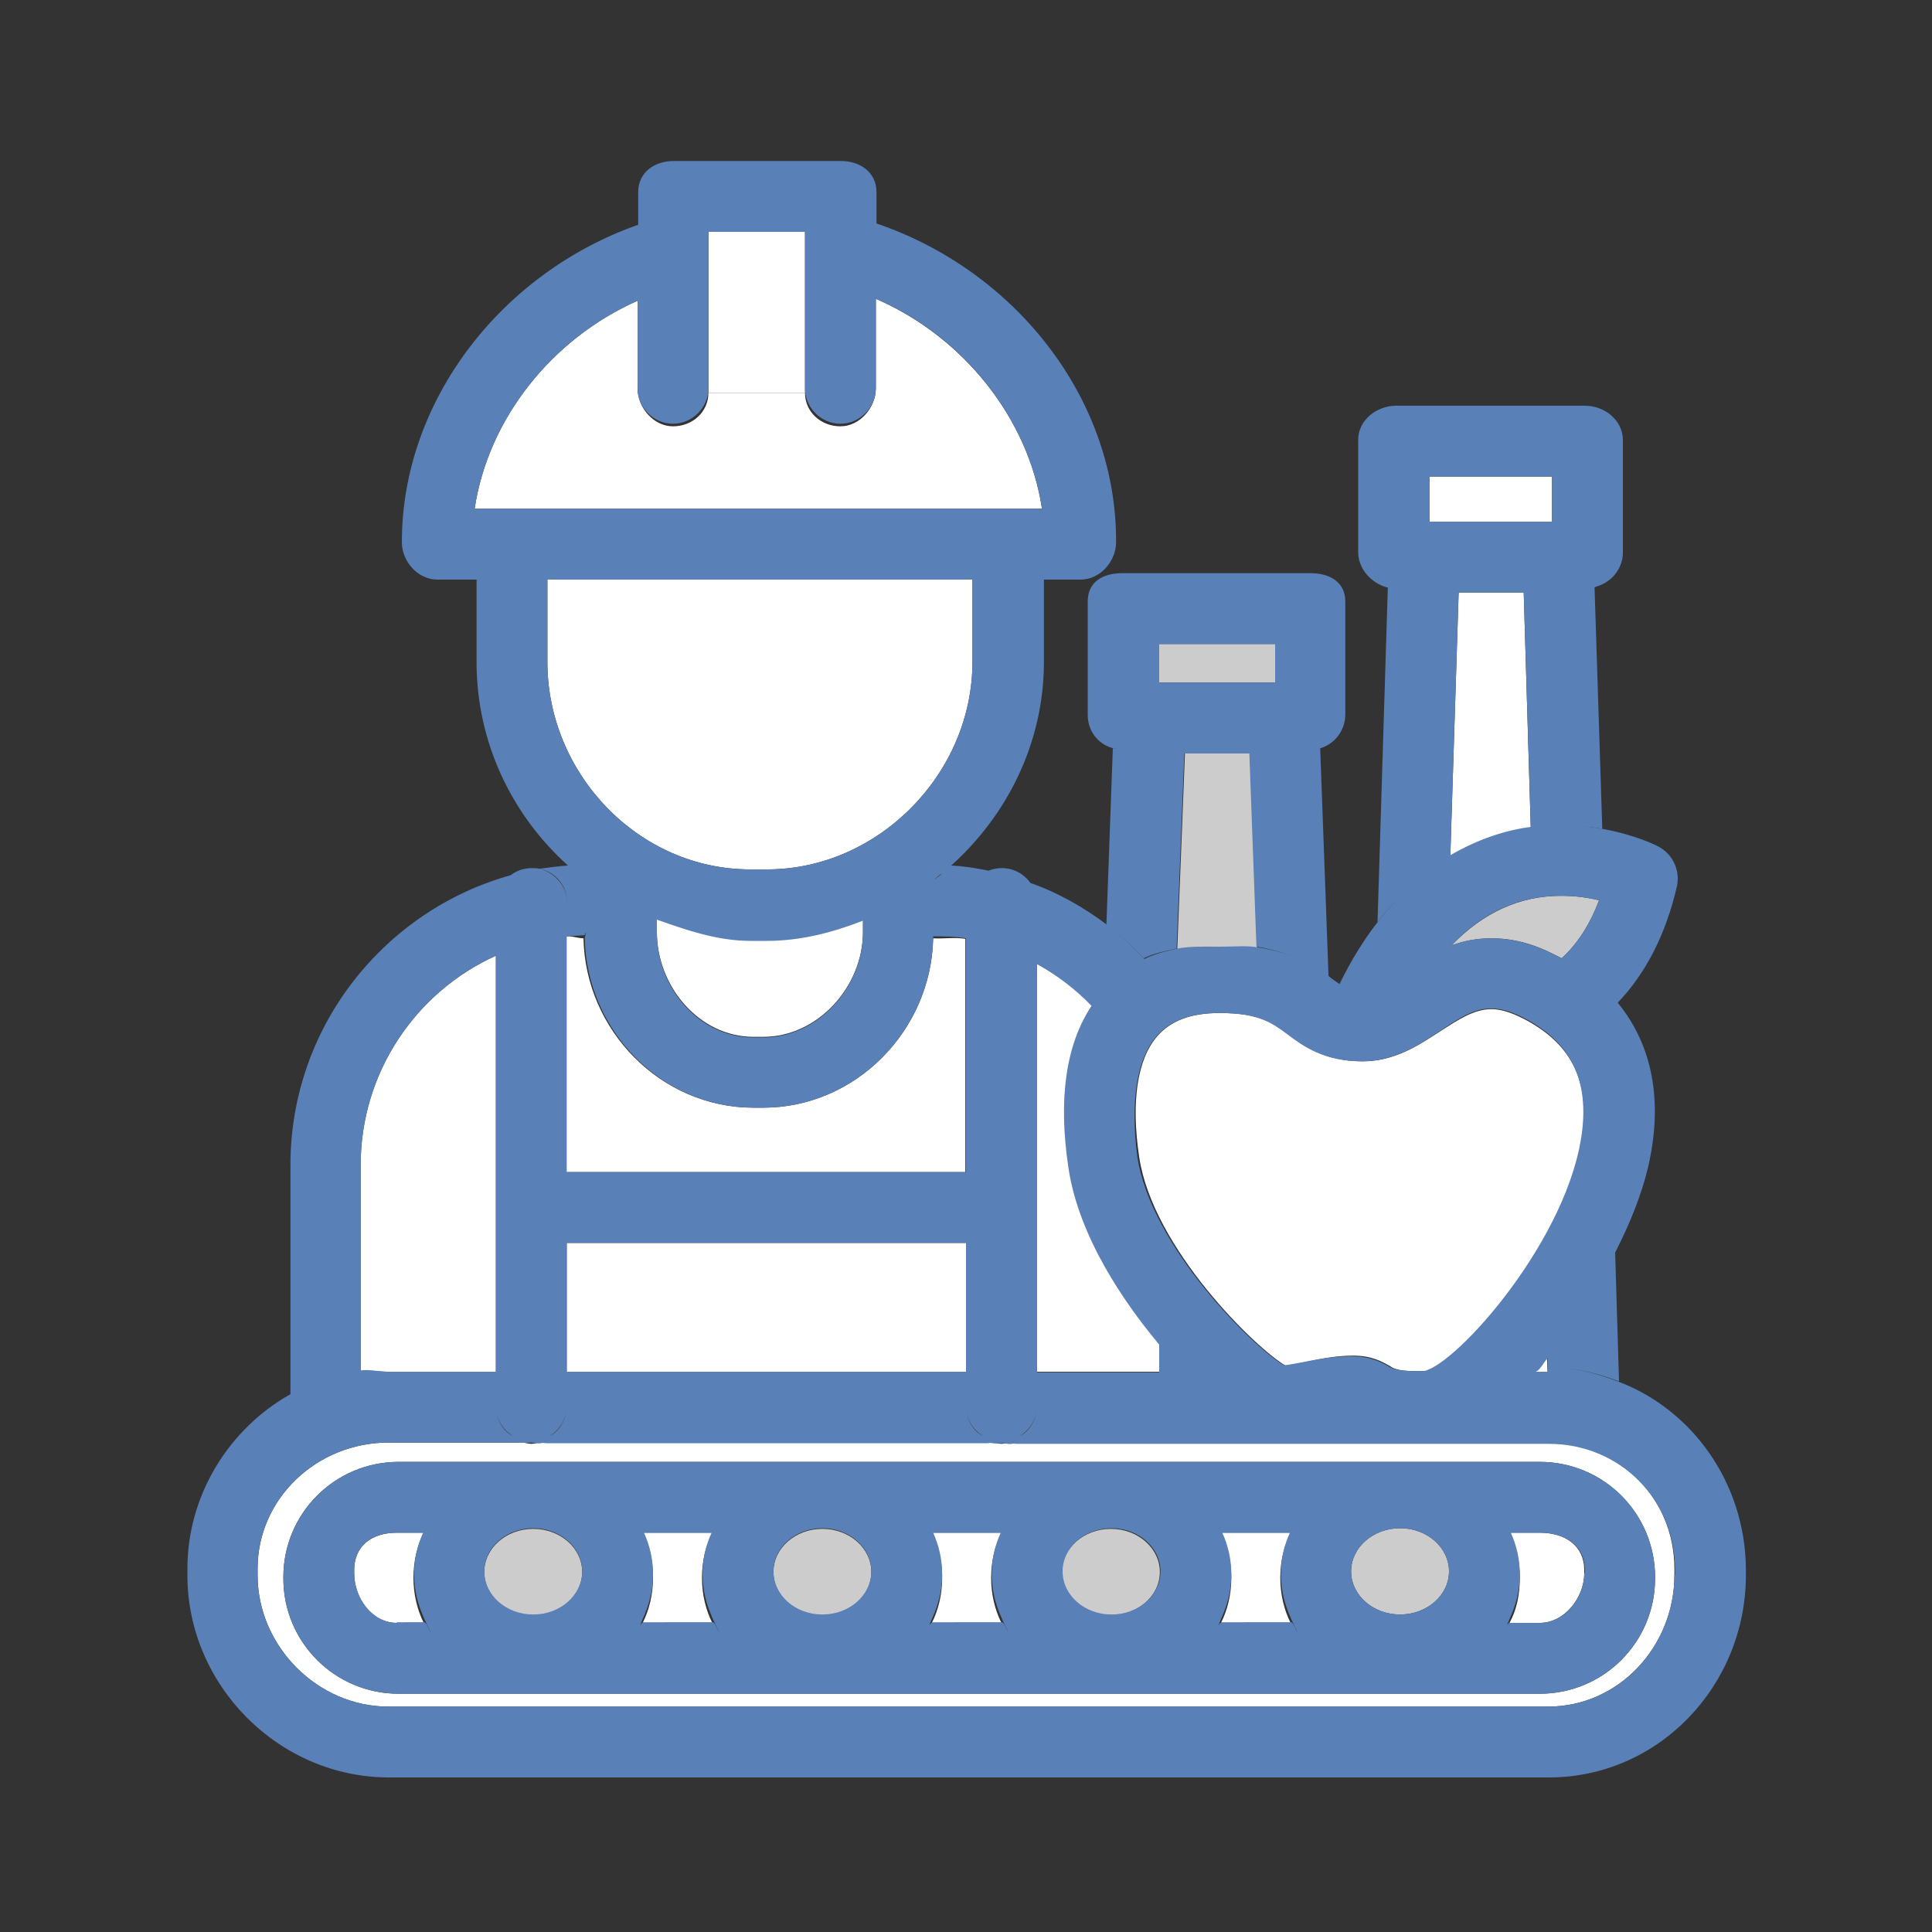 <?xml version="1.0" encoding="utf-8"?>
<!-- Generator: Adobe Illustrator 18.1.1, SVG Export Plug-In . SVG Version: 6.00 Build 0)  -->
<svg version="1.1" id="Layer_1" xmlns="http://www.w3.org/2000/svg" xmlns:xlink="http://www.w3.org/1999/xlink" x="0px" y="0px"
	 viewBox="0 0 300 300" enable-background="new 0 0 300 300" xml:space="preserve">
<rect x="0" y="0" width="300" height="300" fill="#333333" stroke="none"/>
<g>
	<path fill="#FFFFFF" d="M226.5,92l-1.3,41.1c4.3-2.6,8.6-3.8,12.5-4.3L236.6,92H226.5z"/>
	<path fill="#FFFFFF" d="M238.3,213h2l-0.1-2.3C239.6,211.5,238.9,213,238.3,213z"/>
	<polygon fill="#FFFFFF" points="227,74 222,74 222,81 241,81 241,74 236,74 	"/>
	<path fill="#CCCCCC" d="M189.3,147c2.2,0,4.2,0.1,5.9,0.4l-1.1-30.4h-10.1l-1.2,30.6c2-0.5,4.2-0.6,6.5-0.6
		C189.2,147,189.3,147,189.3,147z"/>
	<rect x="180" y="100" fill="#CCCCCC" width="18" height="6"/>
	<rect x="88" y="193" fill="#FFFFFF" width="62" height="20"/>
	<path fill="#FFFFFF" d="M56,180.9v32c1-0.2,2.8,0.1,4.3,0.1H77v-64.6C64.6,154,56,166.5,56,180.9z"/>
	<path fill="#FFFFFF" d="M150,145.8c-1.7-0.3-3.4,0-5.1-0.1c-0.3,14.3-12,26.3-26.4,26.3H117c-14.4,0-26.1-12-26.4-26.3
		c-0.9,0-1.8-0.4-2.7-0.3V182h62V145.8z"/>
	<path fill="#FFFFFF" d="M166.1,181.3c-1.6-10.7-0.5-19.1,3.5-25.2c-2.5-2.6-5.4-4.7-8.6-6.5V213h19v-4.8
		C175,202.5,167.7,192.2,166.1,181.3z"/>
	<path fill="#FFFFFF" d="M117,161h1.5c8.5,0,15.5-7.8,15.5-16.3v-2.2c-5,1.7-9.7,3.4-14.9,3.4h-2.6c-5.2,0-10.5-1.7-14.5-3.4v2.2
		C102,153.2,108.6,161,117,161z"/>
	<path fill="#CCCCCC" d="M248.3,139.8c-1.6-0.4-3.6-0.7-5.9-0.7c-6.4,0-12.1,2.6-17,7.7c1.9-0.7,3.9-1.1,6.2-1.1
		c3.2,0,6.4,0.8,9.7,2.5c0.4,0.2,0.8,0.4,1.2,0.6C245,146.5,246.9,143.5,248.3,139.8z"/>
	<path fill="#FFFFFF" d="M245.8,175.5c0.9-8.1-2.1-13.7-9.4-17.4c-1.8-0.9-3.4-1.4-4.8-1.4c-2.7,0-5.1,1.6-7.9,3.4
		c-3.4,2.2-7.1,4.7-12.1,4.7c-5.9,0-9.1-2.4-11.6-4.2c-2.4-1.8-4.4-3.3-10.6-3.3c-4.5,0-7.6,1.2-9.7,3.6c-3.1,3.6-4.1,10.1-2.8,18.8
		c2.1,14.1,18.2,29.8,22.8,32.4c0.9-0.1,1.9-0.3,3-0.6c2-0.4,4.5-1,7.4-1c2.9,0,4.4,0.9,5.7,1.6c0.3,0.2,0.9,0.8,3.9,0.8h1.7
		C226.3,212,243.9,192.3,245.8,175.5z"/>
	<path fill="#FFFFFF" d="M101.4,245c0,2.6-0.6,5-1.6,7h10.8c-1-2-1.6-4.4-1.6-7c0-2.6,0.6-5,1.6-7H99.8
		C100.9,240,101.4,242.4,101.4,245z"/>
	<path fill="#FFFFFF" d="M189.6,252h10.8c-1-2-1.6-4.4-1.6-7c0-2.6,0.6-5,1.6-7h-10.8c1,2,1.6,4.4,1.6,7
		C191.2,247.6,190.6,250,189.6,252z"/>
	<path fill="#FFFFFF" d="M65.8,238h-4.2c-3.8,0-6.6,2-6.6,5.8v0.5c0,3.8,2.7,7.7,6.6,7.7h4.2c-1-2-1.6-4.4-1.6-7
		C64.2,242.4,64.8,240,65.8,238z"/>
	<path fill="#FFFFFF" d="M146.3,245c0,2.6-0.6,5-1.6,7h10.8c-1-2-1.6-4.4-1.6-7c0-2.6,0.6-5,1.6-7h-10.8
		C145.7,240,146.3,242.4,146.3,245z"/>
	<path fill="#FFFFFF" d="M234.4,252h4.7c3.8,0,6.9-3.9,6.9-7.7v-0.5c0-3.8-3-5.8-6.9-5.8h-4.7c1,2,1.6,4.4,1.6,7
		C236,247.6,235.5,250,234.4,252z"/>
	<path fill="#FFFFFF" d="M154,224H84c-0.5,0-1,0.2-1.5,0.2s-1-0.2-1.5-0.2H60.3c-11,0-20.3,8.6-20.3,19.6v1c0,11,9.3,20.4,20.3,20.4
		h180.1c11,0,19.6-9.4,19.6-20.4v-1c0-11-8.6-19.6-19.6-19.6H157c-0.5,0-1,0.2-1.5,0.2S154.5,224,154,224z M257,245.1
		c0,9.9-8,17.9-17.9,17.9H61.9C52,263,44,255,44,245.1v-0.2c0-9.9,8-17.9,17.9-17.9h177.2c9.9,0,17.9,8,17.9,17.9V245.1z"/>
	<path fill="#CCCCCC" d="M75.2,244.1c0,3.7,3.4,6.7,7.6,6.7s7.6-3,7.6-6.7s-3.4-6.7-7.6-6.7S75.2,240.4,75.2,244.1z"/>
	<path fill="#CCCCCC" d="M120.1,244.1c0,3.7,3.4,6.7,7.6,6.7s7.6-3,7.6-6.7s-3.4-6.7-7.6-6.7S120.1,240.4,120.1,244.1z"/>
	<path fill="#CCCCCC" d="M164.9,244.1c0,3.7,3.4,6.7,7.6,6.7s7.6-3,7.6-6.7s-3.4-6.7-7.6-6.7S164.9,240.4,164.9,244.1z"/>
	<path fill="#CCCCCC" d="M217.4,237.3c-4.2,0-7.6,3-7.6,6.7s3.4,6.7,7.6,6.7s7.6-3,7.6-6.7S221.6,237.3,217.4,237.3z"/>
	<path fill="#FFFFFF" d="M85,102.8c0,17.3,14.1,32.2,31.5,32.2h2.6c17.3,0,31.9-14.9,31.9-32.2V90H85V102.8z"/>
	<path fill="#FFFFFF" d="M130.5,66.2c-3,0-5.5-2.2-5.5-5.2h-15c0,3-2.5,5.2-5.5,5.2S99,63.3,99,60.3V46.7C85.7,52.6,75.8,65,73.7,79
		h88.1c-2.1-14-12.2-26.7-25.8-32.6v13.9C136,63.3,133.5,66.2,130.5,66.2z"/>
	<rect x="110" y="36" fill="#FFFFFF" width="15" height="25"/>
	<g>
		<path fill="#5980B7" d="M215.3,91.2c0.1,0,0.1,0,0.2,0l-1.6,52c3.6-4.7,7.5-7.7,11.3-10.1l1.3-41.1h10.1l1.1,36.7
			c1.6-0.2,3.2-0.5,4.7-0.5c2.3,0,4.5,0.2,6.4,0.5l-1.2-37.5c0.1,0,0.1,0,0.2-0.1c2.3-0.6,4.2-2.7,4.2-5.3V68.3c0-3-2.8-5.3-5.9-5.3
			h-4.8h-19.7h-4.8c-3,0-5.9,2.2-5.9,5.3v17.6C211,88.4,212.9,90.5,215.3,91.2z M222,74h5h9h5v7h-19V74z"/>
		<path fill="#5980B7" d="M183.9,117h10.1l1.1,30c5.7,0.9,8.8,3.1,11.2,4.8l-1.3-35.6c2.3-0.7,3.9-2.8,3.9-5.3V93.4
			c0-3-2.4-4.4-5.4-4.4h-29.2c-3,0-5.4,1.3-5.4,4.4V111c0,2.5,1.6,4.6,4,5.2c0.5,0.1,0.9,0.1,1.4,0.1c-0.5,0-1,0-1.5-0.1l-1,27.4
			c2.1,1.6,4,3.3,5.8,5.2c1.6-0.8,3.3-1.1,5.1-1.5L183.9,117z M180,100h18v6h-18V100z"/>
		<path fill="#5980B7" d="M251.2,214.5c-3.4-1.3-6.9-2.2-10.8-2.2c3.9,0,7.6,0.9,11,2.2l-0.6-20c2.3-4.5,4.1-9,5.1-13.2
			c2.4-10.3,0.7-19-4.7-25.6c4.4-4.6,7.5-10.7,9.2-18.1c0.5-2.4-0.6-4.9-2.8-6.1c-0.5-0.3-3.8-1.9-8.8-2.8c-1.9-0.3-4-0.6-6.4-0.6
			c-1.5,0-3,0.1-4.7,0.3c-3.9,0.5-8.2,1.9-12.5,4.4c-3.8,2.3-7.7,5.7-11.3,10.4c-2.1,2.7-4.1,5.9-5.9,9.6l0,0
			c-0.4-0.3-0.9-0.6-1.4-1c0,0-0.1-0.1-0.1-0.1c-2.4-1.8-5.5-3.7-11.2-4.6c-1.7-0.3-3.6-0.1-5.9-0.1c0,0-0.1,0-0.1,0
			c-2.3,0-4.4-0.1-6.5,0.3c-1.8,0.4-3.5,0.8-5.1,1.6c-1.8-1.9-3.7-3.7-5.8-5.3c-3.6-2.7-7.6-5-11.9-6.5c-1-1.4-2.6-2.3-4.4-2.3
			c-0.7,0-1.4,0.1-2.1,0.4c-1.9-0.4-3.8-0.7-5.8-0.8c0,0,0,0,0,0c8.7-7.8,14.4-19.1,14.4-31.6V90h5.7c0,0,0,0,0,0
			c3,0,5.5-2.8,5.5-5.8c0-0.2,0-0.5,0-0.7c-0.2-22.1-16-41.6-37.2-48.8v-4.9c0-3-2.5-4.8-5.5-4.8h-26c-3,0-5.5,1.8-5.5,4.8v5.1
			c-21.1,7.4-36.7,27.2-36.7,49.3c0,3,2.5,5.8,5.5,5.8H74v12.8c0,12.5,5.5,23.8,14.2,31.6c0,0,0,0,0,0c-1.5,0.1-3,0.3-4.4,0.5
			c2.5,0.5,4.3,2.7,4.3,5.4c0-2.6-1.9-4.8-4.3-5.4c-0.4-0.1-0.8-0.1-1.2-0.1c-1.3,0-2.4,0.4-3.3,1.1c0,0,0,0,0,0
			c-19.7,5.5-34.2,23.6-34.2,45v35.6c-0.1,0-0.1,0.1-0.2,0.1c-9.3,5.3-15.8,15.5-15.8,27v1c0,17.1,14.2,31.4,31.3,31.4h180.1
			c17.1,0,30.6-14.3,30.6-31.4v-1C271,230.4,262.9,218.9,251.2,214.5z M240.3,213h-2c0.7,0,1.3-1.3,2-2.1L240.3,213z M242.4,139.1
			c2.2,0,4.3,0.3,5.9,0.7c-1.4,3.7-3.3,6.7-5.8,9c0,0,0,0,0,0c-0.4-0.2-0.8-0.4-1.2-0.6c-3.4-1.7-6.5-2.5-9.7-2.5
			c-2.3,0-4.4,0.4-6.2,1.1C230.3,141.6,236,139.1,242.4,139.1z M179.6,160.9c2.1-2.4,5.2-3.6,9.7-3.6c6.2,0,8.3,1.6,10.6,3.3
			c2.5,1.9,5.7,4.2,11.6,4.2c5,0,8.8-2.5,12.1-4.7c2.8-1.9,5.2-3.5,7.9-3.5c1.5,0,3,0.4,4.8,1.3c7.4,3.7,10.3,9.4,9.4,17.5
			c-1.9,16.8-19.5,36.5-24.6,37.5h-1.7c-2.9,0-3.5-0.6-3.9-0.8c-1.3-0.7-2.8-1.5-5.7-1.5c-2.9,0-5.4,0.5-7.4,0.9
			c-1.1,0.2-2.1,0.4-3,0.5c-4.6-2.6-20.7-18.4-22.8-32.4C175.5,171,176.5,164.5,179.6,160.9z M165.9,181.3
			c1.6,10.9,8.9,21.2,13.7,27c0.1,0.2,0.3,0.3,0.4,0.5v4.3h-0.4H161v-63.4c3.1,1.7,6,3.9,8.5,6.5
			C165.5,162.2,164.3,170.6,165.9,181.3z M152.7,223c-1.6-0.7-2.7-2.7-2.7-4.7C150,220.3,151.1,222.1,152.7,223z M150,213H88v-20h62
			V213z M79.7,223c-1.6-0.7-2.7-2.7-2.7-4.7C77,220.3,78.1,222.1,79.7,223z M88,218.3c0,2-1.1,4-2.7,4.7
			C86.9,222.1,88,220.3,88,218.3z M161,218.3c0,2-1.1,4-2.7,4.7C159.9,222.1,161,220.3,161,218.3z M134,142.6v2.2
			c0,8.5-7,16.3-15.5,16.3H117c-8.5,0-15-7.8-15-16.3v-2c4.5,1.6,9.4,3.3,14.5,3.3h2.6c5.2,0,10.2-1.3,14.8-3.1
			c4-1.5,7.7-3.8,11-6.3c0.4-0.3,0.9-0.8,1.4-1.1c-0.4,0.4-0.8,0.7-1.3,1C142,139,138,141.1,134,142.6z M73.7,79
			c2.1-14,12-26.4,25.3-32.3v13.6c0,3,2.5,5.5,5.5,5.5s5.5-2.5,5.5-5.5V36h15v24.3c0,3,2.5,5.5,5.5,5.5s5.5-2.5,5.5-5.5V46.4
			c13.6,5.8,23.7,18.6,25.8,32.6H73.7z M85,102.8V90h0h65.5h0.5v12.8c0,17.3-14.6,32.2-31.9,32.2h-2.6C99.1,135,85,120.1,85,102.8z
			 M88,145.4c0.9-0.1,1.9-0.1,2.8-0.2c0-0.2,0.2-0.3,0.2-0.5c0,0.2-0.2,0.8-0.2,1C91.1,160,102.7,172,117,172h1.5
			c14.4,0,26.1-12,26.4-26.3c0,0,0-0.2,0-0.3c1.7,0,3.4,0,5.1,0.3V182H88V145.4z M77,148.4V213H60.3c-1.5,0-2.9-0.4-4.3-0.2v-31.8
			C56,166.5,64.6,154,77,148.4z M260,244.6c0,11-8.6,20.4-19.6,20.4H60.3c-11,0-20.3-9.4-20.3-20.4v-1c0-11,9.3-19.6,20.3-19.6h19.9
			c0.3,0,0.5-0.1,0.8,0c0.5,0.1,1,0,1.5,0s1,0.2,1.5,0.1c0.3-0.1,0.5,0,0.8,0h68.5c0.3,0,0.5-0.1,0.8,0c0.5,0.1,1,0,1.5,0
			s1,0.2,1.5,0.1c0.3-0.1,0.5,0,0.8,0h82.6c11,0,19.6,8.6,19.6,19.6V244.6z"/>
		<path fill="#5980B7" d="M257,244.9c0-9.9-8-17.9-17.9-17.9H61.9C52,227,44,235,44,244.9v0.2c0,9.9,8,17.9,17.9,17.9h177.2
			c9.9,0,17.9-8,17.9-17.9V244.9z M217.4,237.3c4.2,0,7.6,3,7.6,6.7s-3.4,6.7-7.6,6.7s-7.6-3-7.6-6.7S213.2,237.3,217.4,237.3z
			 M172.6,237.3c4.2,0,7.6,3,7.6,6.7s-3.4,6.7-7.6,6.7s-7.6-3-7.6-6.7S168.4,237.3,172.6,237.3z M127.7,237.3c4.2,0,7.6,3,7.6,6.7
			s-3.4,6.7-7.6,6.7s-7.6-3-7.6-6.7S123.5,237.3,127.7,237.3z M82.8,237.3c4.2,0,7.6,3,7.6,6.7s-3.4,6.7-7.6,6.7s-7.6-3-7.6-6.7
			S78.6,237.3,82.8,237.3z M61.6,252c-3.8,0-6.6-3.9-6.6-7.7v-0.5c0-3.8,2.7-5.8,6.6-5.8h4.1c-0.9,2-1.4,4-1.4,6.4
			c0,2.6,0.6,4.8,1.6,7c0.3,0.7,0.7,1.5,1,2.1c-0.4-0.6-0.7-1.6-1-1.6H61.6z M75.2,260.3c2.3,1,4.9,1.6,7.6,1.6s5.3-0.6,7.6-1.6
			c-2.3,1-4.9,1.6-7.6,1.6S77.5,261.3,75.2,260.3z M99.8,252c-0.3,0-0.7,0.9-1,1.5c0.4-0.6,0.7-1.4,1-2.1c1-2.2,1.6-4.4,1.6-6.9
			c0-2.4-0.5-4.5-1.4-6.5h10.5c-0.9,2-1.4,4-1.4,6.4c0,2.6,0.6,4.8,1.6,7c0.3,0.7,0.7,1.5,1,2.1c-0.4-0.6-0.7-1.6-1-1.6H99.8z
			 M120.1,260.3c2.3,1,4.9,1.6,7.6,1.6s5.3-0.6,7.6-1.6c-2.3,1-4.9,1.6-7.6,1.6S122.4,261.3,120.1,260.3z M144.7,252
			c-0.3,0-0.7,0.9-1,1.5c0.4-0.6,0.7-1.4,1-2.1c1-2.2,1.6-4.4,1.6-6.9c0-2.4-0.5-4.5-1.4-6.5h10.5c-0.9,2-1.4,4-1.4,6.4
			c0,2.6,0.6,4.8,1.6,7c0.3,0.7,0.7,1.5,1,2.1c-0.4-0.6-0.7-1.6-1-1.6H144.7z M164.9,260.3c2.3,1,4.9,1.6,7.6,1.6s5.3-0.6,7.6-1.6
			c-2.3,1-4.9,1.6-7.6,1.6S167.3,261.3,164.9,260.3z M189.6,252c-0.3,0-0.7,0.9-1,1.5c0.4-0.6,0.7-1.4,1-2.1c1-2.2,1.6-4.4,1.6-6.9
			c0-2.4-0.5-4.5-1.4-6.5h10.5c-0.9,2-1.4,4-1.4,6.4c0,2.6,0.6,4.8,1.6,7c0.3,0.7,0.7,1.5,1,2.1c-0.4-0.6-0.7-1.6-1-1.6H189.6z
			 M209.8,260.3c2.3,1,4.9,1.6,7.6,1.6s5.3-0.6,7.6-1.6c-2.3,1-4.9,1.6-7.6,1.6S212.1,261.3,209.8,260.3z M246,244.3
			c0,3.8-3,7.7-6.9,7.7h-4.7c-0.3,0-0.7,0.9-1,1.5c0.4-0.6,0.7-1.4,1-2.1c1-2.2,1.6-4.4,1.6-6.9c0-2.4-0.5-4.5-1.4-6.5h4.6
			c3.8,0,6.9,2,6.9,5.8V244.3z"/>
	</g>
</g>
</svg>
